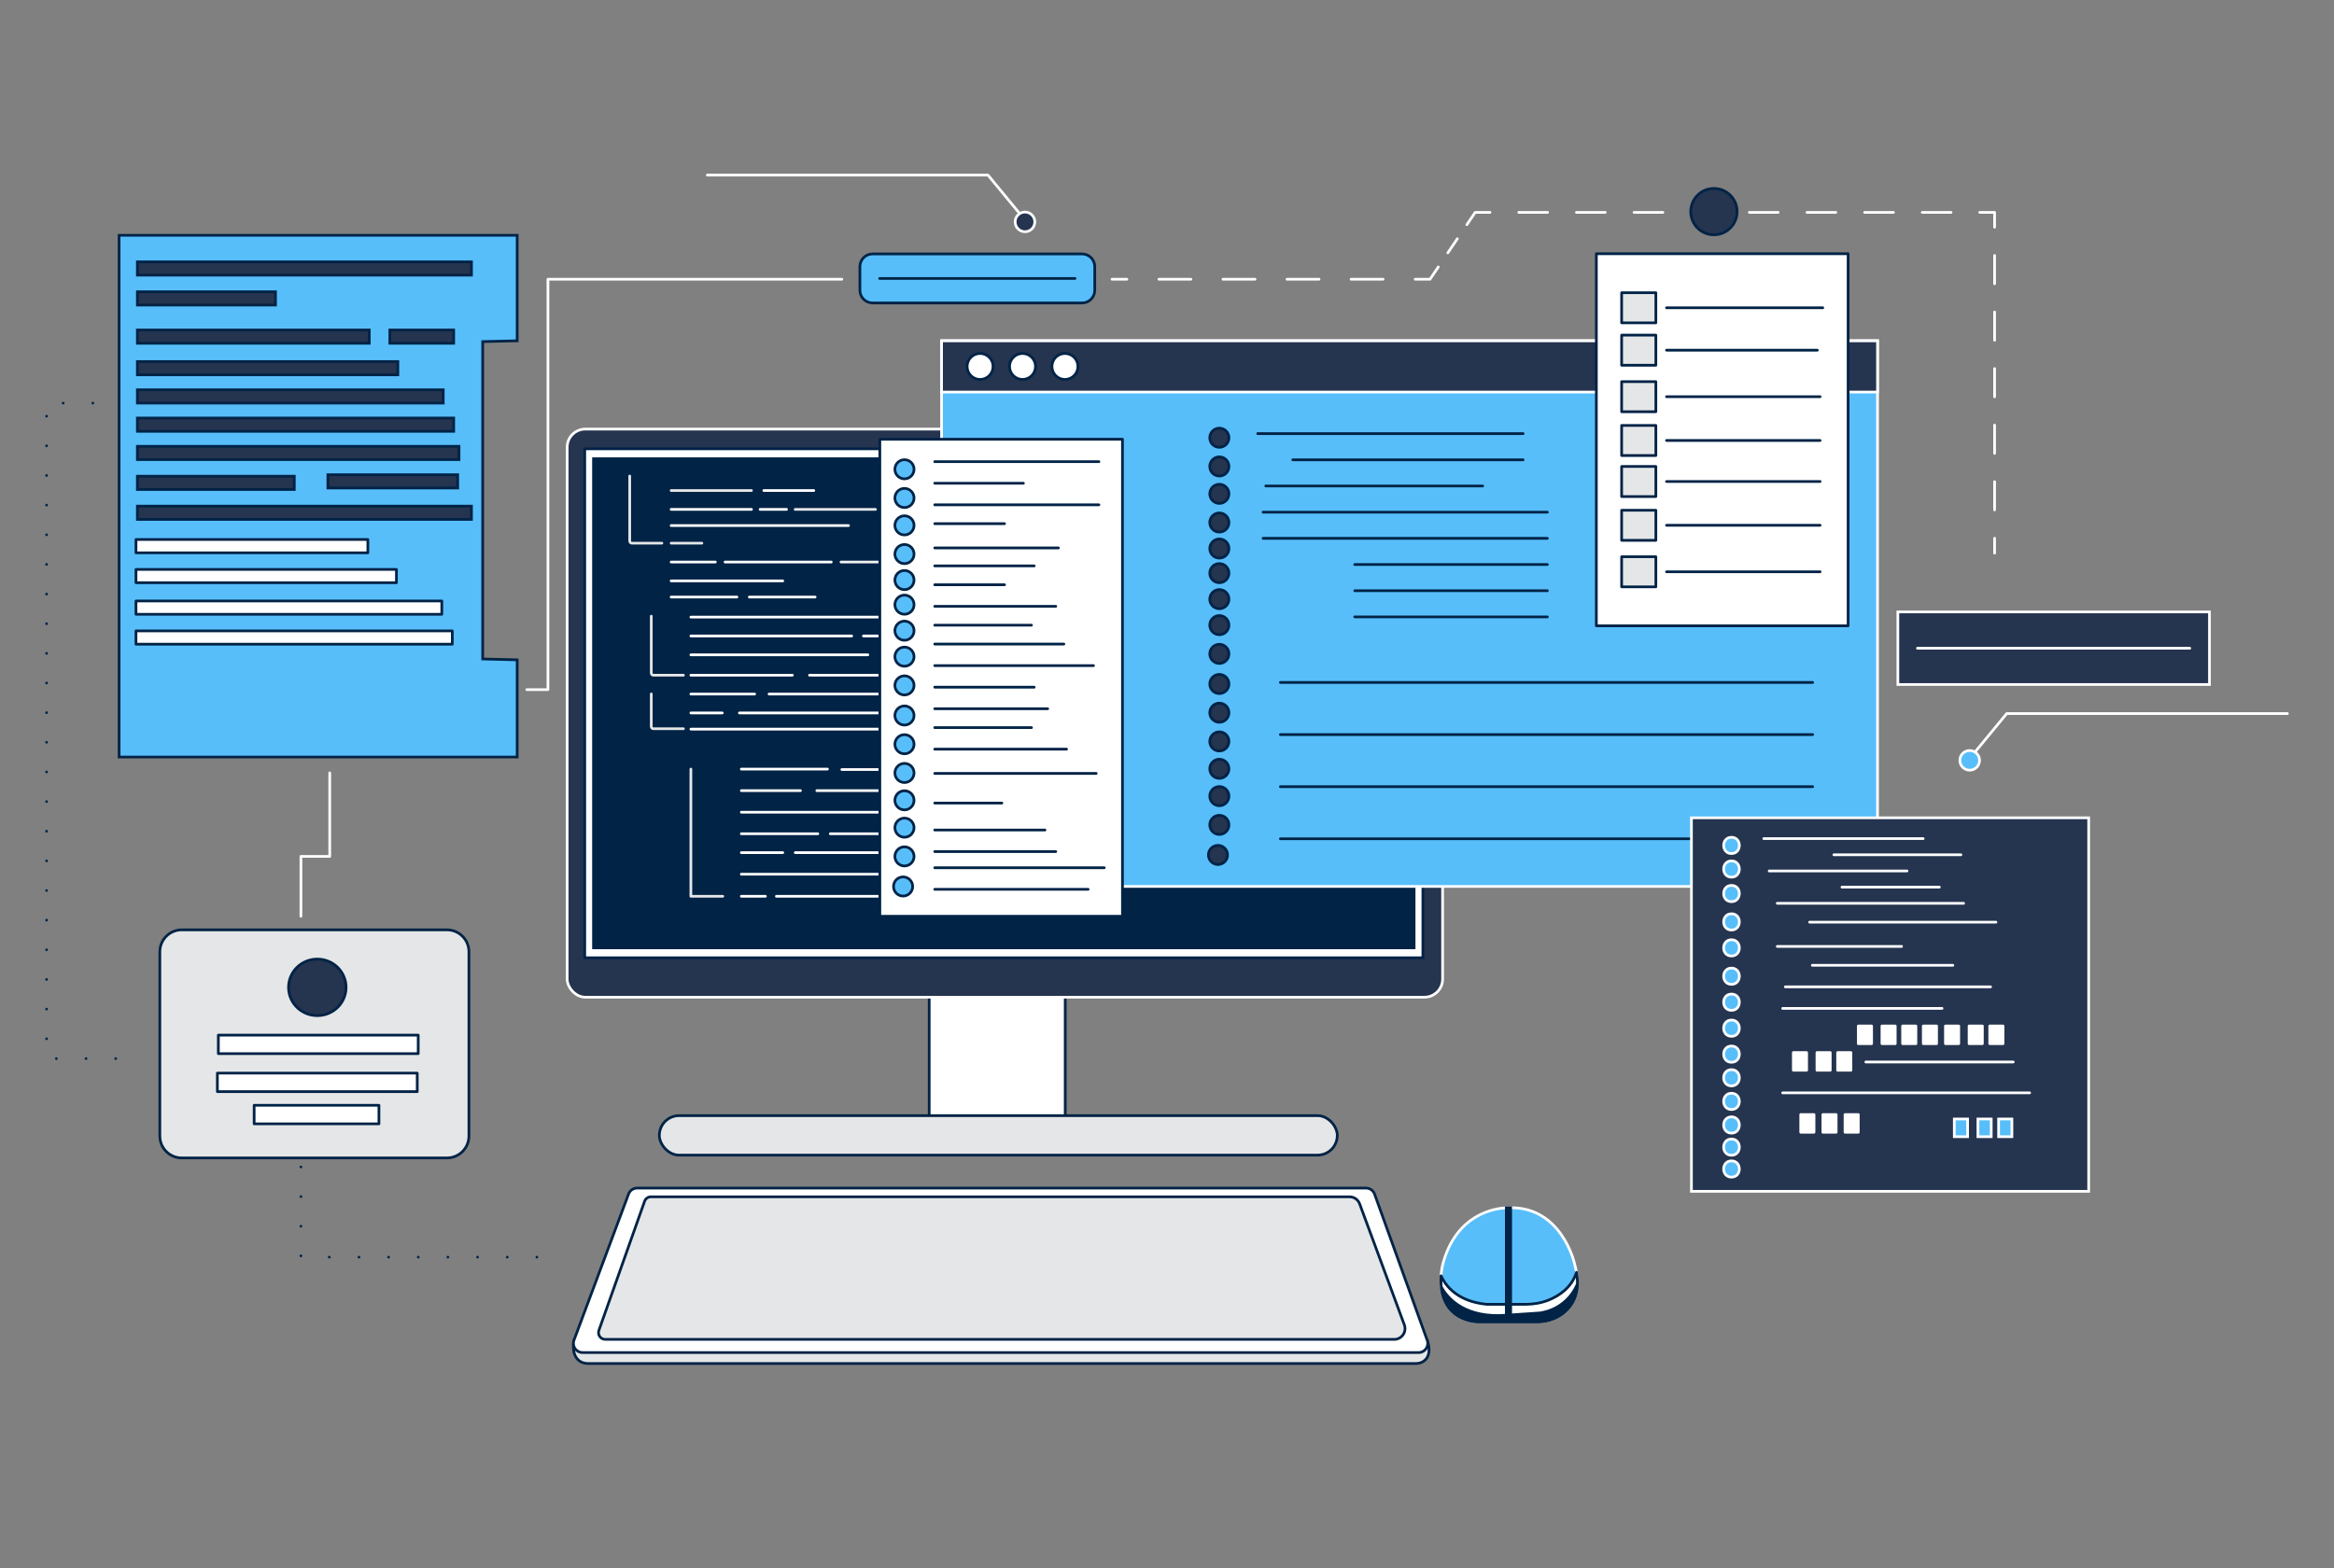 <?xml version="1.0" encoding="UTF-8" standalone="no"?>
<svg
   id="a"
   width="865.76"
   height="581.89"
   viewBox="0 0 865.76 581.89"
   version="1.1"
   sodipodi:docname="Programming.svg"
   inkscape:version="1.3.2 (091e20e, 2023-11-25, custom)"
   xmlns:inkscape="http://www.inkscape.org/namespaces/inkscape"
   xmlns:sodipodi="http://sodipodi.sourceforge.net/DTD/sodipodi-0.dtd"
   xmlns="http://www.w3.org/2000/svg"
   xmlns:svg="http://www.w3.org/2000/svg">
  <rect x="0" y="0" width="865.76" height="581.89" fill="#808080" stroke="none"/>
  <defs
     id="defs179" />
  <sodipodi:namedview
     id="namedview179"
     pagecolor="#505050"
     bordercolor="#eeeeee"
     borderopacity="1"
     inkscape:showpageshadow="0"
     inkscape:pageopacity="0"
     inkscape:pagecheckerboard="0"
     inkscape:deskcolor="#505050"
     inkscape:zoom="1.1042321"
     inkscape:cx="432.88001"
     inkscape:cy="340.96093"
     inkscape:window-width="1920"
     inkscape:window-height="1009"
     inkscape:window-x="-8"
     inkscape:window-y="-8"
     inkscape:window-maximized="1"
     inkscape:current-layer="a" />
  <g
     id="g6"
     style="stroke:#ffffff;stroke-opacity:1"
     transform="translate(0,-56)">
    <line
       x1="412.49"
       y1="159.61"
       x2="417.99"
       y2="159.61"
       fill="none"
       stroke="#002346"
       stroke-linecap="round"
       stroke-linejoin="round"
       id="line1"
       style="stroke:#ffffff;stroke-opacity:1" />
    <line
       x1="429.88"
       y1="159.61"
       x2="519"
       y2="159.61"
       fill="none"
       stroke="#002346"
       stroke-dasharray="0, 0, 11.88, 11.88"
       stroke-linecap="round"
       stroke-linejoin="round"
       id="line2"
       style="stroke:#ffffff;stroke-opacity:1" />
    <polyline
       points="524.94 159.61 530.44 159.61 533.52 155.05"
       fill="none"
       stroke="#002346"
       stroke-linecap="round"
       stroke-linejoin="round"
       id="polyline2"
       style="stroke:#ffffff;stroke-opacity:1" />
    <line
       x1="537.05"
       y1="149.82"
       x2="542.35"
       y2="141.97"
       fill="none"
       stroke="#002346"
       stroke-dasharray="0, 0, 6.31, 6.31"
       stroke-linecap="round"
       stroke-linejoin="round"
       id="line3"
       style="stroke:#ffffff;stroke-opacity:1" />
    <polyline
       points="544.11 139.36 547.19 134.8 552.69 134.8"
       fill="none"
       stroke="#002346"
       stroke-linecap="round"
       stroke-linejoin="round"
       id="polyline3"
       style="stroke:#ffffff;stroke-opacity:1" />
    <line
       x1="563.37"
       y1="134.8"
       x2="729.01"
       y2="134.8"
       fill="none"
       stroke="#002346"
       stroke-dasharray="0, 0, 10.69, 10.69"
       stroke-linecap="round"
       stroke-linejoin="round"
       id="line4"
       style="stroke:#ffffff;stroke-opacity:1" />
    <polyline
       points="734.36 134.8 739.86 134.8 739.86 140.3"
       fill="none"
       stroke="#002346"
       stroke-linecap="round"
       stroke-linejoin="round"
       id="polyline4"
       style="stroke:#ffffff;stroke-opacity:1" />
    <line
       x1="739.86"
       y1="150.79"
       x2="739.86"
       y2="250.48"
       fill="none"
       stroke="#002346"
       stroke-dasharray="0, 0, 10.49, 10.49"
       stroke-linecap="round"
       stroke-linejoin="round"
       id="line5"
       style="stroke:#ffffff;stroke-opacity:1" />
    <line
       x1="739.86"
       y1="255.72"
       x2="739.86"
       y2="261.22"
       fill="none"
       stroke="#002346"
       stroke-linecap="round"
       stroke-linejoin="round"
       id="line6"
       style="stroke:#ffffff;stroke-opacity:1" />
  </g>
  <path
     d="m 212.91,497.25 c 0,0 -1.22,5.01 1.82,7.55 0.91,0.76 2.1,1.11 3.28,1.11 h 307.31 c 1.91,0 3.71,-1.11 4.38,-2.89 0.5,-1.32 0.61,-3.17 -0.3,-5.73 z"
     fill="#e5e6e7"
     stroke="#002346"
     stroke-miterlimit="10"
     id="path6" />
  <rect
     x="344.67"
     y="366.75"
     width="50.46"
     height="52.09"
     fill="#ffffff"
     stroke="#002346"
     stroke-linecap="round"
     stroke-linejoin="round"
     id="rect6" />
  <rect
     x="210.38"
     y="159.21"
     width="324.73"
     height="210.79"
     rx="6.73"
     ry="6.73"
     fill="#25344f"
     stroke="#002346"
     stroke-miterlimit="10"
     id="rect7"
     style="stroke:#ffffff;stroke-opacity:1" />
  <rect
     x="216.9"
     y="166.54"
     width="310.9"
     height="188.82"
     fill="#ffffff"
     stroke="#002346"
     stroke-linecap="round"
     stroke-linejoin="round"
     id="rect8" />
  <rect
     x="220.15"
     y="170.2"
     width="304.39"
     height="181.49"
     fill="#002346"
     stroke="#002346"
     stroke-miterlimit="10"
     id="rect9" />
  <rect
     x="244.57"
     y="413.95"
     width="251.48"
     height="14.65"
     rx="7.32"
     ry="7.32"
     fill="#e5e6e7"
     stroke="#002346"
     stroke-miterlimit="10"
     id="rect10" />
  <path
     d="M 526.2,501.85 H 216.1 c -2.37,0 -4.02,-2.37 -3.19,-4.59 l 20.25,-54.23 c 0.5,-1.33 1.77,-2.21 3.19,-2.21 h 270.33 c 1.44,0 2.72,0.9 3.2,2.25 l 19.52,54.23 c 0.8,2.22 -0.85,4.56 -3.2,4.56 z"
     fill="#ffffff"
     stroke="#002346"
     stroke-linecap="round"
     stroke-linejoin="round"
     id="path10" />
  <path
     d="M 517.16,496.96 H 224.51 c -1.73,0 -2.94,-1.71 -2.36,-3.34 l 16.95,-47.89 c 0.35,-1 1.3,-1.67 2.36,-1.67 h 259.13 c 1.68,0 3.17,1.04 3.75,2.62 l 16.58,44.9 c 0.96,2.61 -0.97,5.39 -3.75,5.39 z"
     fill="#e5e6e7"
     stroke="#002346"
     stroke-miterlimit="10"
     id="path11" />
  <path
     d="m 585.1,476.47 c -0.2,5.79 -3.01,9.24 -5.92,11.25 -2.66,1.85 -5.88,2.73 -9.12,2.73 h -21.14 c -1.37,0 -2.73,-0.15 -4.05,-0.5 -7.4,-1.99 -9.72,-7.55 -10.25,-12.4 -0.17,-1.51 -0.16,-2.95 -0.09,-4.18 0.16,-2.41 0.59,-4.07 0.59,-4.07 4.99,-19.24 19.96,-21.01 23.6,-21.14 0.52,-0.03 0.81,-0.02 0.81,-0.02 0.28,0 0.55,-0.02 0.81,-0.02 18.86,-0.2 23.6,20.36 23.6,20.36 0.37,1.27 0.64,2.47 0.83,3.6 0.27,1.6 0.37,3.06 0.33,4.39 z"
     fill="#25344f"
     stroke="#002346"
     stroke-miterlimit="10"
     id="path12"
     style="fill:#57befa;fill-opacity:1;stroke:#ffffff;stroke-opacity:1" />
  <path
     d="m 585.1,476.47 c -0.2,5.79 -3.01,9.24 -5.92,11.25 -2.66,1.85 -5.88,2.73 -9.12,2.73 h -21.14 c -1.37,0 -2.73,-0.15 -4.05,-0.5 -7.4,-1.99 -9.72,-7.55 -10.25,-12.4 -0.17,-1.51 -0.16,-2.95 -0.09,-4.18 1.7,3.74 6.05,9.5 16.87,10.58 h 14.53 c 2.91,0 5.8,-0.49 8.5,-1.57 3.85,-1.55 8.5,-4.55 10.36,-10.3 0.27,1.6 0.37,3.06 0.33,4.39 z"
     fill="#ffffff"
     stroke="#002346"
     stroke-linecap="round"
     stroke-linejoin="round"
     id="path13" />
  <path
     d="m 585.07,476.55 c 0,0 0.03,-0.01 0.03,0 -0.22,5.74 -3.02,9.16 -5.92,11.16 -2.66,1.85 -5.88,2.73 -9.12,2.73 h -21.14 c -1.37,0 -2.73,-0.15 -4.05,-0.5 -7.17,-1.93 -9.57,-7.22 -10.19,-11.96 -0.01,-0.1 0.12,-0.14 0.17,-0.06 2.45,4.18 8.86,11.24 23.89,10.08 v -39.86 c 0.52,-0.03 0.81,-0.02 0.81,-0.02 0.28,0 0.55,-0.02 0.81,-0.02 v 39.79 l 10.58,-0.71 c 0,0 9.74,-0.65 14.14,-10.65 z"
     fill="#002346"
     stroke="#002346"
     stroke-miterlimit="10"
     id="path14" />
  <rect
     x="703.98"
     y="227.05"
     width="115.58"
     height="26.93"
     fill="#25344f"
     stroke="#002346"
     stroke-miterlimit="10"
     id="rect14"
     style="stroke:#ffffff;stroke-opacity:1" />
  <polygon
     points="191.84,143.3 44.18,143.3 44.18,336.89 191.84,336.89 191.84,300.82 179.05,300.51 179.05,182.75 191.84,182.45 "
     fill="#57befa"
     stroke="#002346"
     stroke-miterlimit="10"
     id="polygon14"
     transform="translate(0,-56)" />
  <rect
     x="50.44"
     y="200.18"
     width="86.01"
     height="4.93"
     fill="#ffffff"
     stroke="#002346"
     stroke-linecap="round"
     stroke-linejoin="round"
     id="rect15" />
  <rect
     x="50.44"
     y="211.28"
     width="96.61"
     height="4.93"
     fill="#ffffff"
     stroke="#002346"
     stroke-linecap="round"
     stroke-linejoin="round"
     id="rect16" />
  <rect
     x="50.44"
     y="222.99"
     width="113.44"
     height="4.93"
     fill="#ffffff"
     stroke="#002346"
     stroke-linecap="round"
     stroke-linejoin="round"
     id="rect17" />
  <rect
     x="50.44"
     y="234.09"
     width="117.33"
     height="4.93"
     fill="#ffffff"
     stroke="#002346"
     stroke-linecap="round"
     stroke-linejoin="round"
     id="rect18" />
  <rect
     x="50.96"
     y="187.79"
     width="123.92"
     height="4.93"
     fill="#25344f"
     stroke="#002346"
     stroke-miterlimit="10"
     id="rect19" />
  <rect
     x="50.96"
     y="97.16"
     width="123.92"
     height="4.93"
     fill="#25344f"
     stroke="#002346"
     stroke-miterlimit="10"
     id="rect20" />
  <rect
     x="50.96"
     y="108.26"
     width="51.23"
     height="4.93"
     fill="#25344f"
     stroke="#002346"
     stroke-miterlimit="10"
     id="rect21" />
  <rect
     x="50.96"
     y="122.44"
     width="86.01"
     height="4.93"
     fill="#25344f"
     stroke="#002346"
     stroke-miterlimit="10"
     id="rect22" />
  <rect
     x="144.61"
     y="122.44"
     width="23.67"
     height="4.93"
     fill="#25344f"
     stroke="#002346"
     stroke-miterlimit="10"
     id="rect23" />
  <rect
     x="50.96"
     y="134.15"
     width="96.61"
     height="4.93"
     fill="#25344f"
     stroke="#002346"
     stroke-miterlimit="10"
     id="rect24" />
  <rect
     x="50.96"
     y="144.63"
     width="113.44"
     height="4.93"
     fill="#25344f"
     stroke="#002346"
     stroke-miterlimit="10"
     id="rect25" />
  <rect
     x="50.96"
     y="155.11"
     width="117.33"
     height="4.93"
     fill="#25344f"
     stroke="#002346"
     stroke-miterlimit="10"
     id="rect26" />
  <rect
     x="50.96"
     y="165.6"
     width="119.3"
     height="4.93"
     fill="#25344f"
     stroke="#002346"
     stroke-miterlimit="10"
     id="rect27" />
  <rect
     x="50.96"
     y="176.69"
     width="58.2"
     height="4.93"
     fill="#25344f"
     stroke="#002346"
     stroke-miterlimit="10"
     id="rect28" />
  <rect
     x="121.62"
     y="176.14"
     width="48.15"
     height="4.93"
     fill="#25344f"
     stroke="#002346"
     stroke-miterlimit="10"
     id="rect29" />
  <path
     d="M 165.8,429.64 H 67.43 c -4.5,0 -8.14,-3.64 -8.14,-8.14 v -68.35 c 0,-4.5 3.64,-8.14 8.14,-8.14 h 98.37 c 4.5,0 8.14,3.64 8.14,8.14 v 68.35 c 0,4.5 -3.64,8.14 -8.14,8.14 z"
     fill="#e5e6e7"
     stroke="#002346"
     stroke-miterlimit="10"
     id="path29" />
  <ellipse
     cx="117.7"
     cy="366.35"
     rx="10.67"
     ry="10.49"
     fill="#25344f"
     stroke="#002346"
     stroke-miterlimit="10"
     id="ellipse29" />
  <rect
     x="80.99"
     y="384.07"
     width="74.14"
     height="6.87"
     fill="#ffffff"
     stroke="#002346"
     stroke-linecap="round"
     stroke-linejoin="round"
     id="rect30" />
  <rect
     x="80.63"
     y="398.17"
     width="74.14"
     height="6.87"
     fill="#ffffff"
     stroke="#002346"
     stroke-linecap="round"
     stroke-linejoin="round"
     id="rect31" />
  <rect
     x="94.27"
     y="410.11"
     width="46.29"
     height="6.87"
     fill="#ffffff"
     stroke="#002346"
     stroke-linecap="round"
     stroke-linejoin="round"
     id="rect32" />
  <path
     d="m 401.38,112.41 h -77.71 c -2.59,0 -4.7,-2.1 -4.7,-4.7 v -8.79 c 0,-2.59 2.1,-4.7 4.7,-4.7 h 77.71 c 2.59,0 4.7,2.1 4.7,4.7 v 8.79 c 0,2.59 -2.1,4.7 -4.7,4.7 z"
     fill="#57befa"
     stroke="#002346"
     stroke-miterlimit="10"
     id="path32" />
  <line
     x1="326.29"
     y1="103.32"
     x2="398.76"
     y2="103.32"
     fill="none"
     stroke="#002346"
     stroke-linecap="round"
     stroke-linejoin="round"
     id="line32" />
  <circle
     cx="635.75"
     cy="78.52"
     r="8.6"
     fill="#25344f"
     stroke="#002346"
     stroke-miterlimit="10"
     id="circle32" />
  <path
     d="m 233.58,176.62 v 24.11 c 0,0.44 0.36,0.8 0.8,0.8 h 11.13"
     fill="none"
     stroke="#e5e6e7"
     stroke-linecap="round"
     stroke-linejoin="round"
     id="path33" />
  <path
     d="m 241.58,228.62 v 21.11 c 0,0.44 0.36,0.8 0.8,0.8 h 11.13"
     fill="none"
     stroke="#e5e6e7"
     stroke-linecap="round"
     stroke-linejoin="round"
     id="path34" />
  <path
     d="m 241.58,257.48 v 12.11 c 0,0.44 0.36,0.8 0.8,0.8 h 11.13"
     fill="none"
     stroke="#e5e6e7"
     stroke-linecap="round"
     stroke-linejoin="round"
     id="path35" />
  <line
     x1="248.95"
     y1="201.53"
     x2="260.35"
     y2="201.53"
     fill="none"
     stroke="#e5e6e7"
     stroke-linecap="round"
     stroke-linejoin="round"
     id="line35" />
  <line
     x1="248.95"
     y1="208.53"
     x2="265.35"
     y2="208.53"
     fill="none"
     stroke="#ffffff"
     stroke-linecap="round"
     stroke-linejoin="round"
     id="line36" />
  <line
     x1="248.95"
     y1="215.53"
     x2="290.35"
     y2="215.53"
     fill="none"
     stroke="#ffffff"
     stroke-linecap="round"
     stroke-linejoin="round"
     id="line37" />
  <line
     x1="311.95"
     y1="208.53"
     x2="328.35"
     y2="208.53"
     fill="none"
     stroke="#f0f1f1"
     stroke-linecap="round"
     stroke-linejoin="round"
     id="line38" />
  <line
     x1="268.95"
     y1="208.53"
     x2="308.35"
     y2="208.53"
     fill="none"
     stroke="#ffffff"
     stroke-linecap="round"
     stroke-linejoin="round"
     id="line39" />
  <line
     x1="248.95"
     y1="221.53"
     x2="273.35"
     y2="221.53"
     fill="none"
     stroke="#ffffff"
     stroke-linecap="round"
     stroke-linejoin="round"
     id="line40" />
  <line
     x1="277.95"
     y1="221.53"
     x2="302.35"
     y2="221.53"
     fill="none"
     stroke="#ffffff"
     stroke-linecap="round"
     stroke-linejoin="round"
     id="line41" />
  <line
     x1="248.95"
     y1="182"
     x2="278.75"
     y2="182"
     fill="none"
     stroke="#e5e6e7"
     stroke-linecap="round"
     stroke-linejoin="round"
     id="line42" />
  <line
     x1="248.95"
     y1="189"
     x2="278.75"
     y2="189"
     fill="none"
     stroke="#ffffff"
     stroke-linecap="round"
     stroke-linejoin="round"
     id="line43" />
  <line
     x1="248.95"
     y1="195"
     x2="314.75"
     y2="195"
     fill="none"
     stroke="#ffffff"
     stroke-linecap="round"
     stroke-linejoin="round"
     id="line44" />
  <line
     x1="294.95"
     y1="189"
     x2="324.75"
     y2="189"
     fill="none"
     stroke="#e5e6e7"
     stroke-linecap="round"
     stroke-linejoin="round"
     id="line45" />
  <line
     x1="281.95"
     y1="189"
     x2="291.75"
     y2="189"
     fill="none"
     stroke="#ffffff"
     stroke-linecap="round"
     stroke-linejoin="round"
     id="line46" />
  <line
     x1="283.32"
     y1="182"
     x2="301.86"
     y2="182"
     fill="none"
     stroke="#ffffff"
     stroke-linecap="round"
     stroke-linejoin="round"
     id="line47" />
  <line
     x1="256.27"
     y1="228.97"
     x2="325.92"
     y2="228.97"
     fill="none"
     stroke="#ffffff"
     stroke-linecap="round"
     stroke-linejoin="round"
     id="line48" />
  <line
     x1="320.27"
     y1="235.97"
     x2="389.92"
     y2="235.97"
     fill="none"
     stroke="#ffffff"
     stroke-linecap="round"
     stroke-linejoin="round"
     id="line49" />
  <line
     x1="256.27"
     y1="235.97"
     x2="315.92"
     y2="235.97"
     fill="none"
     stroke="#ffffff"
     stroke-linecap="round"
     stroke-linejoin="round"
     id="line50" />
  <line
     x1="256.27"
     y1="242.97"
     x2="321.92"
     y2="242.97"
     fill="none"
     stroke="#ffffff"
     stroke-linecap="round"
     stroke-linejoin="round"
     id="line51" />
  <line
     x1="256.27"
     y1="250.53"
     x2="293.92"
     y2="250.53"
     fill="none"
     stroke="#ffffff"
     stroke-linecap="round"
     stroke-linejoin="round"
     id="line52" />
  <line
     x1="256.27"
     y1="257.53"
     x2="279.92"
     y2="257.53"
     fill="none"
     stroke="#ffffff"
     stroke-linecap="round"
     stroke-linejoin="round"
     id="line53" />
  <line
     x1="256.27"
     y1="264.53"
     x2="267.92"
     y2="264.53"
     fill="none"
     stroke="#ffffff"
     stroke-linecap="round"
     stroke-linejoin="round"
     id="line54" />
  <line
     x1="274.27"
     y1="264.53"
     x2="330.92"
     y2="264.53"
     fill="none"
     stroke="#ffffff"
     stroke-linecap="round"
     stroke-linejoin="round"
     id="line55" />
  <line
     x1="256.27"
     y1="270.53"
     x2="329.36"
     y2="270.53"
     fill="none"
     stroke="#ffffff"
     stroke-linecap="round"
     stroke-linejoin="round"
     id="line56" />
  <line
     x1="312.27"
     y1="285.53"
     x2="385.36"
     y2="285.53"
     fill="none"
     stroke="#ffffff"
     stroke-linecap="round"
     stroke-linejoin="round"
     id="line57" />
  <line
     x1="285.27"
     y1="257.53"
     x2="329.92"
     y2="257.53"
     fill="none"
     stroke="#ffffff"
     stroke-linecap="round"
     stroke-linejoin="round"
     id="line58" />
  <line
     x1="300.27"
     y1="250.53"
     x2="337.92"
     y2="250.53"
     fill="none"
     stroke="#ffffff"
     stroke-linecap="round"
     stroke-linejoin="round"
     id="line59" />
  <polyline
     points="256.27 341.36 256.27 388.56 268.1 388.56"
     fill="none"
     stroke="#e5e6e7"
     stroke-linecap="round"
     stroke-linejoin="round"
     id="polyline59"
     transform="translate(0,-56)" />
  <line
     x1="274.99"
     y1="285.36"
     x2="306.92"
     y2="285.36"
     fill="none"
     stroke="#ffffff"
     stroke-linecap="round"
     stroke-linejoin="round"
     id="line60" />
  <line
     x1="274.99"
     y1="309.36"
     x2="303.36"
     y2="309.36"
     fill="none"
     stroke="#ffffff"
     stroke-linecap="round"
     stroke-linejoin="round"
     id="line61" />
  <line
     x1="274.99"
     y1="316.36"
     x2="290.36"
     y2="316.36"
     fill="none"
     stroke="#ffffff"
     stroke-linecap="round"
     stroke-linejoin="round"
     id="line62" />
  <line
     x1="294.99"
     y1="316.36"
     x2="332.36"
     y2="316.36"
     fill="none"
     stroke="#ffffff"
     stroke-linecap="round"
     stroke-linejoin="round"
     id="line63" />
  <line
     x1="307.99"
     y1="309.36"
     x2="336.36"
     y2="309.36"
     fill="none"
     stroke="#ffffff"
     stroke-linecap="round"
     stroke-linejoin="round"
     id="line64" />
  <line
     x1="274.99"
     y1="293.36"
     x2="296.92"
     y2="293.36"
     fill="none"
     stroke="#ffffff"
     stroke-linecap="round"
     stroke-linejoin="round"
     id="line65" />
  <line
     x1="274.99"
     y1="324.36"
     x2="331.92"
     y2="324.36"
     fill="none"
     stroke="#ffffff"
     stroke-linecap="round"
     stroke-linejoin="round"
     id="line66" />
  <line
     x1="274.99"
     y1="332.56"
     x2="283.92"
     y2="332.56"
     fill="none"
     stroke="#ffffff"
     stroke-linecap="round"
     stroke-linejoin="round"
     id="line67" />
  <line
     x1="287.99"
     y1="332.56"
     x2="332.92"
     y2="332.56"
     fill="none"
     stroke="#ffffff"
     stroke-linecap="round"
     stroke-linejoin="round"
     id="line68" />
  <line
     x1="274.99"
     y1="301.36"
     x2="329.92"
     y2="301.36"
     fill="none"
     stroke="#ffffff"
     stroke-linecap="round"
     stroke-linejoin="round"
     id="line69" />
  <line
     x1="302.99"
     y1="293.36"
     x2="331.92"
     y2="293.36"
     fill="none"
     stroke="#ffffff"
     stroke-linecap="round"
     stroke-linejoin="round"
     id="line70" />
  <g
     id="g148"
     transform="translate(0,-56)">
    <rect
       x="349.26"
       y="182.38"
       width="347.18"
       height="202.52"
       fill="#57befa"
       stroke="#002346"
       stroke-miterlimit="10"
       id="rect70"
       style="stroke:#ffffff;stroke-opacity:1" />
    <rect
       x="349.26"
       y="182.47"
       width="347.18"
       height="19"
       fill="#25344f"
       stroke="#002346"
       stroke-miterlimit="10"
       id="rect71"
       style="stroke:#ffffff;stroke-opacity:1" />
    <circle
       cx="363.55"
       cy="191.97"
       r="4.82"
       fill="#ffffff"
       stroke="#002346"
       stroke-linecap="round"
       stroke-linejoin="round"
       id="circle71" />
    <circle
       cx="379.29"
       cy="191.97"
       r="4.82"
       fill="#ffffff"
       stroke="#002346"
       stroke-linecap="round"
       stroke-linejoin="round"
       id="circle72" />
    <circle
       cx="395.02"
       cy="191.97"
       r="4.82"
       fill="#ffffff"
       stroke="#002346"
       stroke-linecap="round"
       stroke-linejoin="round"
       id="circle73" />
    <path
       d="M 685.53,288.21 H 592.14 V 150.15 h 93.39 z"
       fill="#ffffff"
       stroke="#002346"
       stroke-linecap="round"
       stroke-linejoin="round"
       id="path73" />
    <g
       id="g85">
      <rect
         x="601.52"
         y="164.61"
         width="12.69"
         height="11.17"
         fill="#e5e6e7"
         stroke="#002346"
         stroke-linecap="round"
         stroke-linejoin="round"
         id="rect73" />
      <rect
         x="601.52"
         y="180.35"
         width="12.69"
         height="11.17"
         fill="#e5e6e7"
         stroke="#002346"
         stroke-linecap="round"
         stroke-linejoin="round"
         id="rect74" />
      <rect
         x="601.52"
         y="197.6"
         width="12.69"
         height="11.17"
         fill="#e5e6e7"
         stroke="#002346"
         stroke-linecap="round"
         stroke-linejoin="round"
         id="rect75" />
      <rect
         x="601.52"
         y="213.85"
         width="12.69"
         height="11.17"
         fill="#e5e6e7"
         stroke="#002346"
         stroke-linecap="round"
         stroke-linejoin="round"
         id="rect76" />
      <rect
         x="601.52"
         y="229.07"
         width="12.69"
         height="11.17"
         fill="#e5e6e7"
         stroke="#002346"
         stroke-linecap="round"
         stroke-linejoin="round"
         id="rect77" />
      <rect
         x="601.52"
         y="245.32"
         width="12.69"
         height="11.17"
         fill="#e5e6e7"
         stroke="#002346"
         stroke-linecap="round"
         stroke-linejoin="round"
         id="rect78" />
      <rect
         x="601.52"
         y="262.57"
         width="12.69"
         height="11.17"
         fill="#e5e6e7"
         stroke="#002346"
         stroke-linecap="round"
         stroke-linejoin="round"
         id="rect79" />
      <line
         x1="618.17"
         y1="170.2"
         x2="676.13"
         y2="170.2"
         fill="none"
         stroke="#002346"
         stroke-linecap="round"
         stroke-linejoin="round"
         id="line79" />
      <line
         x1="618.17"
         y1="185.93"
         x2="674.13"
         y2="185.93"
         fill="none"
         stroke="#002346"
         stroke-linecap="round"
         stroke-linejoin="round"
         id="line80" />
      <line
         x1="618.17"
         y1="203.19"
         x2="675.13"
         y2="203.19"
         fill="none"
         stroke="#002346"
         stroke-linecap="round"
         stroke-linejoin="round"
         id="line81" />
      <line
         x1="618.17"
         y1="219.43"
         x2="675.13"
         y2="219.43"
         fill="none"
         stroke="#002346"
         stroke-linecap="round"
         stroke-linejoin="round"
         id="line82" />
      <line
         x1="618.17"
         y1="234.66"
         x2="675.13"
         y2="234.66"
         fill="none"
         stroke="#002346"
         stroke-linecap="round"
         stroke-linejoin="round"
         id="line83" />
      <line
         x1="618.17"
         y1="250.9"
         x2="675.13"
         y2="250.9"
         fill="none"
         stroke="#002346"
         stroke-linecap="round"
         stroke-linejoin="round"
         id="line84" />
      <line
         x1="618.17"
         y1="268.16"
         x2="675.13"
         y2="268.16"
         fill="none"
         stroke="#002346"
         stroke-linecap="round"
         stroke-linejoin="round"
         id="line85" />
    </g>
    <g
       id="g100">
      <circle
         cx="452.3"
         cy="218.42"
         r="3.55"
         fill="#25344f"
         stroke="#002346"
         stroke-miterlimit="10"
         id="circle85" />
      <circle
         cx="451.79"
         cy="373.22"
         r="3.55"
         fill="#25344f"
         stroke="#002346"
         stroke-miterlimit="10"
         id="circle86" />
      <circle
         cx="452.3"
         cy="362.06"
         r="3.55"
         fill="#25344f"
         stroke="#002346"
         stroke-miterlimit="10"
         id="circle87" />
      <circle
         cx="452.3"
         cy="351.4"
         r="3.55"
         fill="#25344f"
         stroke="#002346"
         stroke-miterlimit="10"
         id="circle88" />
      <circle
         cx="452.3"
         cy="341.25"
         r="3.55"
         fill="#25344f"
         stroke="#002346"
         stroke-miterlimit="10"
         id="circle89" />
      <circle
         cx="452.3"
         cy="331.1"
         r="3.55"
         fill="#25344f"
         stroke="#002346"
         stroke-miterlimit="10"
         id="circle90" />
      <circle
         cx="452.3"
         cy="320.44"
         r="3.55"
         fill="#25344f"
         stroke="#002346"
         stroke-miterlimit="10"
         id="circle91" />
      <circle
         cx="452.3"
         cy="309.78"
         r="3.55"
         fill="#25344f"
         stroke="#002346"
         stroke-miterlimit="10"
         id="circle92" />
      <circle
         cx="452.3"
         cy="298.61"
         r="3.55"
         fill="#25344f"
         stroke="#002346"
         stroke-miterlimit="10"
         id="circle93" />
      <circle
         cx="452.3"
         cy="287.95"
         r="3.55"
         fill="#25344f"
         stroke="#002346"
         stroke-miterlimit="10"
         id="circle94" />
      <circle
         cx="452.3"
         cy="278.31"
         r="3.55"
         fill="#25344f"
         stroke="#002346"
         stroke-miterlimit="10"
         id="circle95" />
      <circle
         cx="452.3"
         cy="268.66"
         r="3.55"
         fill="#25344f"
         stroke="#002346"
         stroke-miterlimit="10"
         id="circle96" />
      <circle
         cx="452.3"
         cy="259.53"
         r="3.55"
         fill="#25344f"
         stroke="#002346"
         stroke-miterlimit="10"
         id="circle97" />
      <circle
         cx="452.3"
         cy="249.88"
         r="3.55"
         fill="#25344f"
         stroke="#002346"
         stroke-miterlimit="10"
         id="circle98" />
      <circle
         cx="452.3"
         cy="239.23"
         r="3.55"
         fill="#25344f"
         stroke="#002346"
         stroke-miterlimit="10"
         id="circle99" />
      <circle
         cx="452.3"
         cy="229.07"
         r="3.55"
         fill="#25344f"
         stroke="#002346"
         stroke-miterlimit="10"
         id="circle100" />
    </g>
    <rect
       x="326.36"
       y="218.97"
       width="90"
       height="177"
       fill="#ffffff"
       stroke="#002346"
       stroke-linecap="round"
       stroke-linejoin="round"
       id="rect100" />
    <g
       id="g136">
      <circle
         cx="335.5"
         cy="230.12"
         r="3.55"
         fill="#57befa"
         stroke="#002346"
         stroke-miterlimit="10"
         id="circle101" />
      <circle
         cx="334.99"
         cy="384.92"
         r="3.55"
         fill="#57befa"
         stroke="#002346"
         stroke-miterlimit="10"
         id="circle102" />
      <circle
         cx="335.5"
         cy="373.76"
         r="3.55"
         fill="#57befa"
         stroke="#002346"
         stroke-miterlimit="10"
         id="circle103" />
      <circle
         cx="335.5"
         cy="363.1"
         r="3.55"
         fill="#57befa"
         stroke="#002346"
         stroke-miterlimit="10"
         id="circle104" />
      <circle
         cx="335.5"
         cy="352.95"
         r="3.55"
         fill="#57befa"
         stroke="#002346"
         stroke-miterlimit="10"
         id="circle105" />
      <circle
         cx="335.5"
         cy="342.8"
         r="3.55"
         fill="#57befa"
         stroke="#002346"
         stroke-miterlimit="10"
         id="circle106" />
      <circle
         cx="335.5"
         cy="332.14"
         r="3.55"
         fill="#57befa"
         stroke="#002346"
         stroke-miterlimit="10"
         id="circle107" />
      <circle
         cx="335.5"
         cy="321.48"
         r="3.55"
         fill="#57befa"
         stroke="#002346"
         stroke-miterlimit="10"
         id="circle108" />
      <circle
         cx="335.5"
         cy="310.31"
         r="3.55"
         fill="#57befa"
         stroke="#002346"
         stroke-miterlimit="10"
         id="circle109" />
      <circle
         cx="335.5"
         cy="299.65"
         r="3.55"
         fill="#57befa"
         stroke="#002346"
         stroke-miterlimit="10"
         id="circle110" />
      <circle
         cx="335.5"
         cy="290.01"
         r="3.55"
         fill="#57befa"
         stroke="#002346"
         stroke-miterlimit="10"
         id="circle111" />
      <circle
         cx="335.5"
         cy="280.36"
         r="3.55"
         fill="#57befa"
         stroke="#002346"
         stroke-miterlimit="10"
         id="circle112" />
      <circle
         cx="335.5"
         cy="271.23"
         r="3.55"
         fill="#57befa"
         stroke="#002346"
         stroke-miterlimit="10"
         id="circle113" />
      <circle
         cx="335.5"
         cy="261.58"
         r="3.55"
         fill="#57befa"
         stroke="#002346"
         stroke-miterlimit="10"
         id="circle114" />
      <circle
         cx="335.5"
         cy="250.93"
         r="3.55"
         fill="#57befa"
         stroke="#002346"
         stroke-miterlimit="10"
         id="circle115" />
      <circle
         cx="335.5"
         cy="240.77"
         r="3.55"
         fill="#57befa"
         stroke="#002346"
         stroke-miterlimit="10"
         id="circle116" />
      <line
         x1="346.72"
         y1="227.3"
         x2="407.62"
         y2="227.3"
         fill="none"
         stroke="#002346"
         stroke-linecap="round"
         stroke-linejoin="round"
         id="line116" />
      <line
         x1="346.72"
         y1="243.3"
         x2="407.62"
         y2="243.3"
         fill="none"
         stroke="#002346"
         stroke-linecap="round"
         stroke-linejoin="round"
         id="line117" />
      <line
         x1="346.72"
         y1="235.3"
         x2="379.62"
         y2="235.3"
         fill="none"
         stroke="#002346"
         stroke-linecap="round"
         stroke-linejoin="round"
         id="line118" />
      <line
         x1="346.72"
         y1="250.3"
         x2="372.62"
         y2="250.3"
         fill="none"
         stroke="#002346"
         stroke-linecap="round"
         stroke-linejoin="round"
         id="line119" />
      <line
         x1="346.72"
         y1="259.3"
         x2="392.62"
         y2="259.3"
         fill="none"
         stroke="#002346"
         stroke-linecap="round"
         stroke-linejoin="round"
         id="line120" />
      <line
         x1="346.72"
         y1="265.97"
         x2="383.62"
         y2="265.97"
         fill="none"
         stroke="#002346"
         stroke-linecap="round"
         stroke-linejoin="round"
         id="line121" />
      <line
         x1="346.72"
         y1="272.97"
         x2="372.62"
         y2="272.97"
         fill="none"
         stroke="#002346"
         stroke-linecap="round"
         stroke-linejoin="round"
         id="line122" />
      <line
         x1="346.72"
         y1="280.97"
         x2="391.62"
         y2="280.97"
         fill="none"
         stroke="#002346"
         stroke-linecap="round"
         stroke-linejoin="round"
         id="line123" />
      <line
         x1="346.72"
         y1="287.97"
         x2="382.62"
         y2="287.97"
         fill="none"
         stroke="#002346"
         stroke-linecap="round"
         stroke-linejoin="round"
         id="line124" />
      <line
         x1="346.72"
         y1="294.97"
         x2="394.62"
         y2="294.97"
         fill="none"
         stroke="#002346"
         stroke-linecap="round"
         stroke-linejoin="round"
         id="line125" />
      <line
         x1="346.72"
         y1="302.97"
         x2="405.62"
         y2="302.97"
         fill="none"
         stroke="#002346"
         stroke-linecap="round"
         stroke-linejoin="round"
         id="line126" />
      <line
         x1="346.72"
         y1="310.97"
         x2="383.62"
         y2="310.97"
         fill="none"
         stroke="#002346"
         stroke-linecap="round"
         stroke-linejoin="round"
         id="line127" />
      <line
         x1="346.72"
         y1="318.97"
         x2="388.62"
         y2="318.97"
         fill="none"
         stroke="#002346"
         stroke-linecap="round"
         stroke-linejoin="round"
         id="line128" />
      <line
         x1="346.72"
         y1="325.97"
         x2="382.62"
         y2="325.97"
         fill="none"
         stroke="#002346"
         stroke-linecap="round"
         stroke-linejoin="round"
         id="line129" />
      <line
         x1="346.72"
         y1="333.97"
         x2="395.62"
         y2="333.97"
         fill="none"
         stroke="#002346"
         stroke-linecap="round"
         stroke-linejoin="round"
         id="line130" />
      <line
         x1="346.72"
         y1="342.97"
         x2="406.62"
         y2="342.97"
         fill="none"
         stroke="#002346"
         stroke-linecap="round"
         stroke-linejoin="round"
         id="line131" />
      <line
         x1="346.72"
         y1="353.97"
         x2="371.62"
         y2="353.97"
         fill="none"
         stroke="#002346"
         stroke-linecap="round"
         stroke-linejoin="round"
         id="line132" />
      <line
         x1="346.72"
         y1="363.97"
         x2="387.62"
         y2="363.97"
         fill="none"
         stroke="#002346"
         stroke-linecap="round"
         stroke-linejoin="round"
         id="line133" />
      <line
         x1="346.72"
         y1="371.97"
         x2="391.62"
         y2="371.97"
         fill="none"
         stroke="#002346"
         stroke-linecap="round"
         stroke-linejoin="round"
         id="line134" />
      <line
         x1="346.72"
         y1="377.97"
         x2="409.62"
         y2="377.97"
         fill="none"
         stroke="#002346"
         stroke-linecap="round"
         stroke-linejoin="round"
         id="line135" />
      <line
         x1="346.72"
         y1="385.97"
         x2="403.62"
         y2="385.97"
         fill="none"
         stroke="#002346"
         stroke-linecap="round"
         stroke-linejoin="round"
         id="line136" />
    </g>
    <line
       x1="466.52"
       y1="216.89"
       x2="564.97"
       y2="216.89"
       fill="none"
       stroke="#002346"
       stroke-linecap="round"
       stroke-linejoin="round"
       id="line137" />
    <line
       x1="479.52"
       y1="226.61"
       x2="564.97"
       y2="226.61"
       fill="none"
       stroke="#002346"
       stroke-linecap="round"
       stroke-linejoin="round"
       id="line138" />
    <line
       x1="469.52"
       y1="236.32"
       x2="549.97"
       y2="236.32"
       fill="none"
       stroke="#002346"
       stroke-linecap="round"
       stroke-linejoin="round"
       id="line139" />
    <line
       x1="468.52"
       y1="246.04"
       x2="573.97"
       y2="246.04"
       fill="none"
       stroke="#002346"
       stroke-linecap="round"
       stroke-linejoin="round"
       id="line140" />
    <line
       x1="468.52"
       y1="255.75"
       x2="573.97"
       y2="255.75"
       fill="none"
       stroke="#002346"
       stroke-linecap="round"
       stroke-linejoin="round"
       id="line141" />
    <line
       x1="502.52"
       y1="265.46"
       x2="573.97"
       y2="265.46"
       fill="none"
       stroke="#002346"
       stroke-linecap="round"
       stroke-linejoin="round"
       id="line142" />
    <line
       x1="502.52"
       y1="275.18"
       x2="573.97"
       y2="275.18"
       fill="none"
       stroke="#002346"
       stroke-linecap="round"
       stroke-linejoin="round"
       id="line143" />
    <line
       x1="502.52"
       y1="284.89"
       x2="573.97"
       y2="284.89"
       fill="none"
       stroke="#002346"
       stroke-linecap="round"
       stroke-linejoin="round"
       id="line144" />
    <line
       x1="474.94"
       y1="309.22"
       x2="672.38"
       y2="309.22"
       fill="none"
       stroke="#002346"
       stroke-linecap="round"
       stroke-linejoin="round"
       id="line145" />
    <line
       x1="474.94"
       y1="328.56"
       x2="672.38"
       y2="328.56"
       fill="none"
       stroke="#002346"
       stroke-linecap="round"
       stroke-linejoin="round"
       id="line146" />
    <line
       x1="474.94"
       y1="347.89"
       x2="672.38"
       y2="347.89"
       fill="none"
       stroke="#002346"
       stroke-linecap="round"
       stroke-linejoin="round"
       id="line147" />
    <line
       x1="474.94"
       y1="367.22"
       x2="672.38"
       y2="367.22"
       fill="none"
       stroke="#002346"
       stroke-linecap="round"
       stroke-linejoin="round"
       id="line148" />
  </g>
  <g
     id="g173"
     style="stroke:#ffffff;stroke-opacity:1"
     transform="translate(0,-56)">
    <rect
       x="627.41"
       y="359.44"
       width="147.35"
       height="138.59"
       fill="#25344f"
       stroke="#002346"
       stroke-miterlimit="10"
       id="rect148"
       style="stroke:#ffffff;stroke-opacity:1" />
    <path
       d="m 642.27,372.7 c 3.88,0 3.88,-6.03 0,-6.03 -3.88,0 -3.88,6.03 0,6.03 z m 0,8.76 c 3.88,0 3.88,-6.03 0,-6.03 -3.88,0 -3.88,6.03 0,6.03 z m 0,9.09 c 3.88,0 3.88,-6.03 0,-6.03 -3.88,0 -3.88,6.03 0,6.03 z m 0,10.52 c 3.88,0 3.88,-6.03 0,-6.03 -3.88,0 -3.88,6.03 0,6.03 z m 0,9.64 c 3.88,0 3.88,-6.03 0,-6.03 -3.88,0 -3.88,6.03 0,6.03 z m 0,10.52 c 3.88,0 3.88,-6.03 0,-6.03 -3.88,0 -3.88,6.03 0,6.03 z m 0,9.64 c 3.88,0 3.88,-6.03 0,-6.03 -3.88,0 -3.88,6.03 0,6.03 z m 0,9.64 c 3.88,0 3.88,-6.03 0,-6.03 -3.88,0 -3.88,6.03 0,6.03 z m 0,9.64 c 3.88,0 3.88,-6.03 0,-6.03 -3.88,0 -3.88,6.03 0,6.03 z m 0,8.76 c 3.88,0 3.88,-6.03 0,-6.03 -3.88,0 -3.88,6.03 0,6.03 z m 0,8.76 c 3.88,0 3.88,-6.03 0,-6.03 -3.88,0 -3.88,6.03 0,6.03 z m 0,8.76 c 3.88,0 3.88,-6.03 0,-6.03 -3.88,0 -3.88,6.03 0,6.03 z m 0,8.22 c 3.88,0 3.88,-6.03 0,-6.03 -3.88,0 -3.88,6.03 0,6.03 z m 0,8.11 c 3.88,0 3.88,-6.03 0,-6.03 -3.88,0 -3.88,6.03 0,6.03 z"
       fill="#57befa"
       stroke="#002346"
       stroke-miterlimit="10"
       id="path148"
       style="stroke:#ffffff;stroke-opacity:1" />
    <g
       id="g155"
       style="stroke:#ffffff;stroke-opacity:1">
      <rect
         x="689.31"
         y="436.68"
         width="4.93"
         height="6.57"
         fill="#ffffff"
         stroke="#002346"
         stroke-linecap="round"
         stroke-linejoin="round"
         id="rect149"
         style="stroke:#ffffff;stroke-opacity:1" />
      <rect
         x="698.08"
         y="436.68"
         width="4.93"
         height="6.57"
         fill="#ffffff"
         stroke="#002346"
         stroke-linecap="round"
         stroke-linejoin="round"
         id="rect150"
         style="stroke:#ffffff;stroke-opacity:1" />
      <rect
         x="705.74"
         y="436.68"
         width="4.93"
         height="6.57"
         fill="#ffffff"
         stroke="#002346"
         stroke-linecap="round"
         stroke-linejoin="round"
         id="rect151"
         style="stroke:#ffffff;stroke-opacity:1" />
      <rect
         x="713.41"
         y="436.68"
         width="4.93"
         height="6.57"
         fill="#ffffff"
         stroke="#002346"
         stroke-linecap="round"
         stroke-linejoin="round"
         id="rect152"
         style="stroke:#ffffff;stroke-opacity:1" />
      <rect
         x="721.63"
         y="436.68"
         width="4.93"
         height="6.57"
         fill="#ffffff"
         stroke="#002346"
         stroke-linecap="round"
         stroke-linejoin="round"
         id="rect153"
         style="stroke:#ffffff;stroke-opacity:1" />
      <rect
         x="730.4"
         y="436.68"
         width="4.93"
         height="6.57"
         fill="#ffffff"
         stroke="#002346"
         stroke-linecap="round"
         stroke-linejoin="round"
         id="rect154"
         style="stroke:#ffffff;stroke-opacity:1" />
      <rect
         x="738.06"
         y="436.68"
         width="4.93"
         height="6.57"
         fill="#ffffff"
         stroke="#002346"
         stroke-linecap="round"
         stroke-linejoin="round"
         id="rect155"
         style="stroke:#ffffff;stroke-opacity:1" />
    </g>
    <g
       id="g164"
       style="stroke:#ffffff;stroke-opacity:1">
      <rect
         x="724.92"
         y="471.19"
         width="4.93"
         height="6.57"
         fill="#57befa"
         stroke="#002346"
         stroke-miterlimit="10"
         id="rect156"
         style="stroke:#ffffff;stroke-opacity:1" />
      <rect
         x="733.68"
         y="471.19"
         width="4.93"
         height="6.57"
         fill="#57befa"
         stroke="#002346"
         stroke-miterlimit="10"
         id="rect157"
         style="stroke:#ffffff;stroke-opacity:1" />
      <rect
         x="741.35"
         y="471.19"
         width="4.93"
         height="6.57"
         fill="#57befa"
         stroke="#002346"
         stroke-miterlimit="10"
         id="rect158"
         style="stroke:#ffffff;stroke-opacity:1" />
      <rect
         x="667.95"
         y="469.54"
         width="4.93"
         height="6.57"
         fill="#ffffff"
         stroke="#002346"
         stroke-linecap="round"
         stroke-linejoin="round"
         id="rect159"
         style="stroke:#ffffff;stroke-opacity:1" />
      <rect
         x="676.16"
         y="469.54"
         width="4.93"
         height="6.57"
         fill="#ffffff"
         stroke="#002346"
         stroke-linecap="round"
         stroke-linejoin="round"
         id="rect160"
         style="stroke:#ffffff;stroke-opacity:1" />
      <rect
         x="684.38"
         y="469.54"
         width="4.93"
         height="6.57"
         fill="#ffffff"
         stroke="#002346"
         stroke-linecap="round"
         stroke-linejoin="round"
         id="rect161"
         style="stroke:#ffffff;stroke-opacity:1" />
      <rect
         x="665.21"
         y="446.54"
         width="4.93"
         height="6.57"
         fill="#ffffff"
         stroke="#002346"
         stroke-linecap="round"
         stroke-linejoin="round"
         id="rect162"
         style="stroke:#ffffff;stroke-opacity:1" />
      <rect
         x="673.97"
         y="446.54"
         width="4.93"
         height="6.57"
         fill="#ffffff"
         stroke="#002346"
         stroke-linecap="round"
         stroke-linejoin="round"
         id="rect163"
         style="stroke:#ffffff;stroke-opacity:1" />
      <rect
         x="681.64"
         y="446.54"
         width="4.93"
         height="6.57"
         fill="#ffffff"
         stroke="#002346"
         stroke-linecap="round"
         stroke-linejoin="round"
         id="rect164"
         style="stroke:#ffffff;stroke-opacity:1" />
    </g>
    <line
       x1="654.25"
       y1="367.16"
       x2="713.37"
       y2="367.16"
       fill="none"
       stroke="#002346"
       stroke-linecap="round"
       stroke-linejoin="round"
       id="line164"
       style="stroke:#ffffff;stroke-opacity:1" />
    <line
       x1="680.25"
       y1="373.16"
       x2="727.37"
       y2="373.16"
       fill="none"
       stroke="#002346"
       stroke-linecap="round"
       stroke-linejoin="round"
       id="line165"
       style="stroke:#ffffff;stroke-opacity:1" />
    <line
       x1="656.25"
       y1="379.16"
       x2="707.37"
       y2="379.16"
       fill="none"
       stroke="#002346"
       stroke-linecap="round"
       stroke-linejoin="round"
       id="line166"
       style="stroke:#ffffff;stroke-opacity:1" />
    <line
       x1="683.25"
       y1="385.16"
       x2="719.37"
       y2="385.16"
       fill="none"
       stroke="#002346"
       stroke-linecap="round"
       stroke-linejoin="round"
       id="line167"
       style="stroke:#ffffff;stroke-opacity:1" />
    <line
       x1="659.25"
       y1="407.16"
       x2="705.37"
       y2="407.16"
       fill="none"
       stroke="#002346"
       stroke-linecap="round"
       stroke-linejoin="round"
       id="line168"
       style="stroke:#ffffff;stroke-opacity:1" />
    <line
       x1="672.25"
       y1="414.16"
       x2="724.37"
       y2="414.16"
       fill="none"
       stroke="#002346"
       stroke-linecap="round"
       stroke-linejoin="round"
       id="line169"
       style="stroke:#ffffff;stroke-opacity:1" />
    <line
       x1="662.25"
       y1="422.16"
       x2="738.37"
       y2="422.16"
       fill="none"
       stroke="#002346"
       stroke-linecap="round"
       stroke-linejoin="round"
       id="line170"
       style="stroke:#ffffff;stroke-opacity:1" />
    <line
       x1="661.25"
       y1="430.16"
       x2="720.37"
       y2="430.16"
       fill="none"
       stroke="#002346"
       stroke-linecap="round"
       stroke-linejoin="round"
       id="line171"
       style="stroke:#ffffff;stroke-opacity:1" />
    <line
       x1="659.25"
       y1="391.16"
       x2="728.37"
       y2="391.16"
       fill="none"
       stroke="#002346"
       stroke-linecap="round"
       stroke-linejoin="round"
       id="line172"
       style="stroke:#ffffff;stroke-opacity:1" />
    <line
       x1="671.25"
       y1="398.16"
       x2="740.37"
       y2="398.16"
       fill="none"
       stroke="#002346"
       stroke-linecap="round"
       stroke-linejoin="round"
       id="line173"
       style="stroke:#ffffff;stroke-opacity:1" />
  </g>
  <line
     x1="711.26"
     y1="240.52"
     x2="812.27"
     y2="240.52"
     fill="none"
     stroke="#002346"
     stroke-linecap="round"
     stroke-linejoin="round"
     id="line174"
     style="stroke:#ffffff;stroke-opacity:1" />
  <g
     id="g174"
     style="stroke:#ffffff;stroke-opacity:1"
     transform="translate(0,-56)">
    <polyline
       points="848.48 320.76 744.36 320.76 730.06 338.12"
       fill="none"
       stroke="#002346"
       stroke-linecap="round"
       stroke-linejoin="round"
       id="polyline174"
       style="stroke:#ffffff;stroke-opacity:1" />
    <circle
       cx="730.63"
       cy="338.12"
       r="3.65"
       fill="#57befa"
       stroke="#002346"
       stroke-miterlimit="10"
       id="circle174"
       style="stroke:#ffffff;stroke-opacity:1" />
  </g>
  <g
     id="g175"
     style="stroke:#ffffff;stroke-opacity:1"
     transform="translate(0,-56)">
    <polyline
       points="262.36 120.97 366.48 120.97 380.77 138.33"
       fill="none"
       stroke="#002346"
       stroke-linecap="round"
       stroke-linejoin="round"
       id="polyline175"
       style="stroke:#ffffff;stroke-opacity:1" />
    <circle
       cx="380.2"
       cy="138.33"
       r="3.65"
       fill="#25344f"
       stroke="#002346"
       stroke-miterlimit="10"
       id="circle175"
       style="stroke:#ffffff;stroke-opacity:1" />
  </g>
  <line
     x1="692.1"
     y1="394.05"
     x2="746.78"
     y2="394.05"
     fill="#ffffff"
     stroke="#002346"
     stroke-linecap="round"
     stroke-linejoin="round"
     id="line175"
     style="stroke:#ffffff;stroke-opacity:1" />
  <line
     x1="661.25"
     y1="405.49"
     x2="752.86"
     y2="405.49"
     fill="#ffffff"
     stroke="#002346"
     stroke-linecap="round"
     stroke-linejoin="round"
     id="line176"
     style="stroke:#ffffff;stroke-opacity:1" />
  <polyline
     points="312.27 159.61 203.25 159.61 203.25 311.88 195.41 311.88"
     fill="none"
     stroke="#002346"
     stroke-linecap="round"
     stroke-linejoin="round"
     id="polyline176"
     style="stroke:#ffffff;stroke-opacity:1"
     transform="translate(0,-56)" />
  <polyline
     points="111.62 395.98 111.62 373.76 122.31 373.76 122.31 342.77"
     fill="none"
     stroke="#002346"
     stroke-linecap="round"
     stroke-linejoin="round"
     id="polyline177"
     style="stroke:#ffffff;stroke-opacity:1"
     transform="translate(0,-56)" />
  <polyline
     points="111.62 488.98 111.62 522.45 199.83 522.45"
     fill="none"
     stroke="#002346"
     stroke-dasharray="0, 11"
     stroke-linecap="round"
     stroke-linejoin="round"
     id="polyline178"
     transform="translate(0,-56)" />
  <polyline
     points="34.43 205.57 17.28 205.57 17.28 448.79 50.44 448.79"
     fill="none"
     stroke="#002346"
     stroke-dasharray="0, 11"
     stroke-linecap="round"
     stroke-linejoin="round"
     id="polyline179"
     transform="translate(0,-56)" />
</svg>

